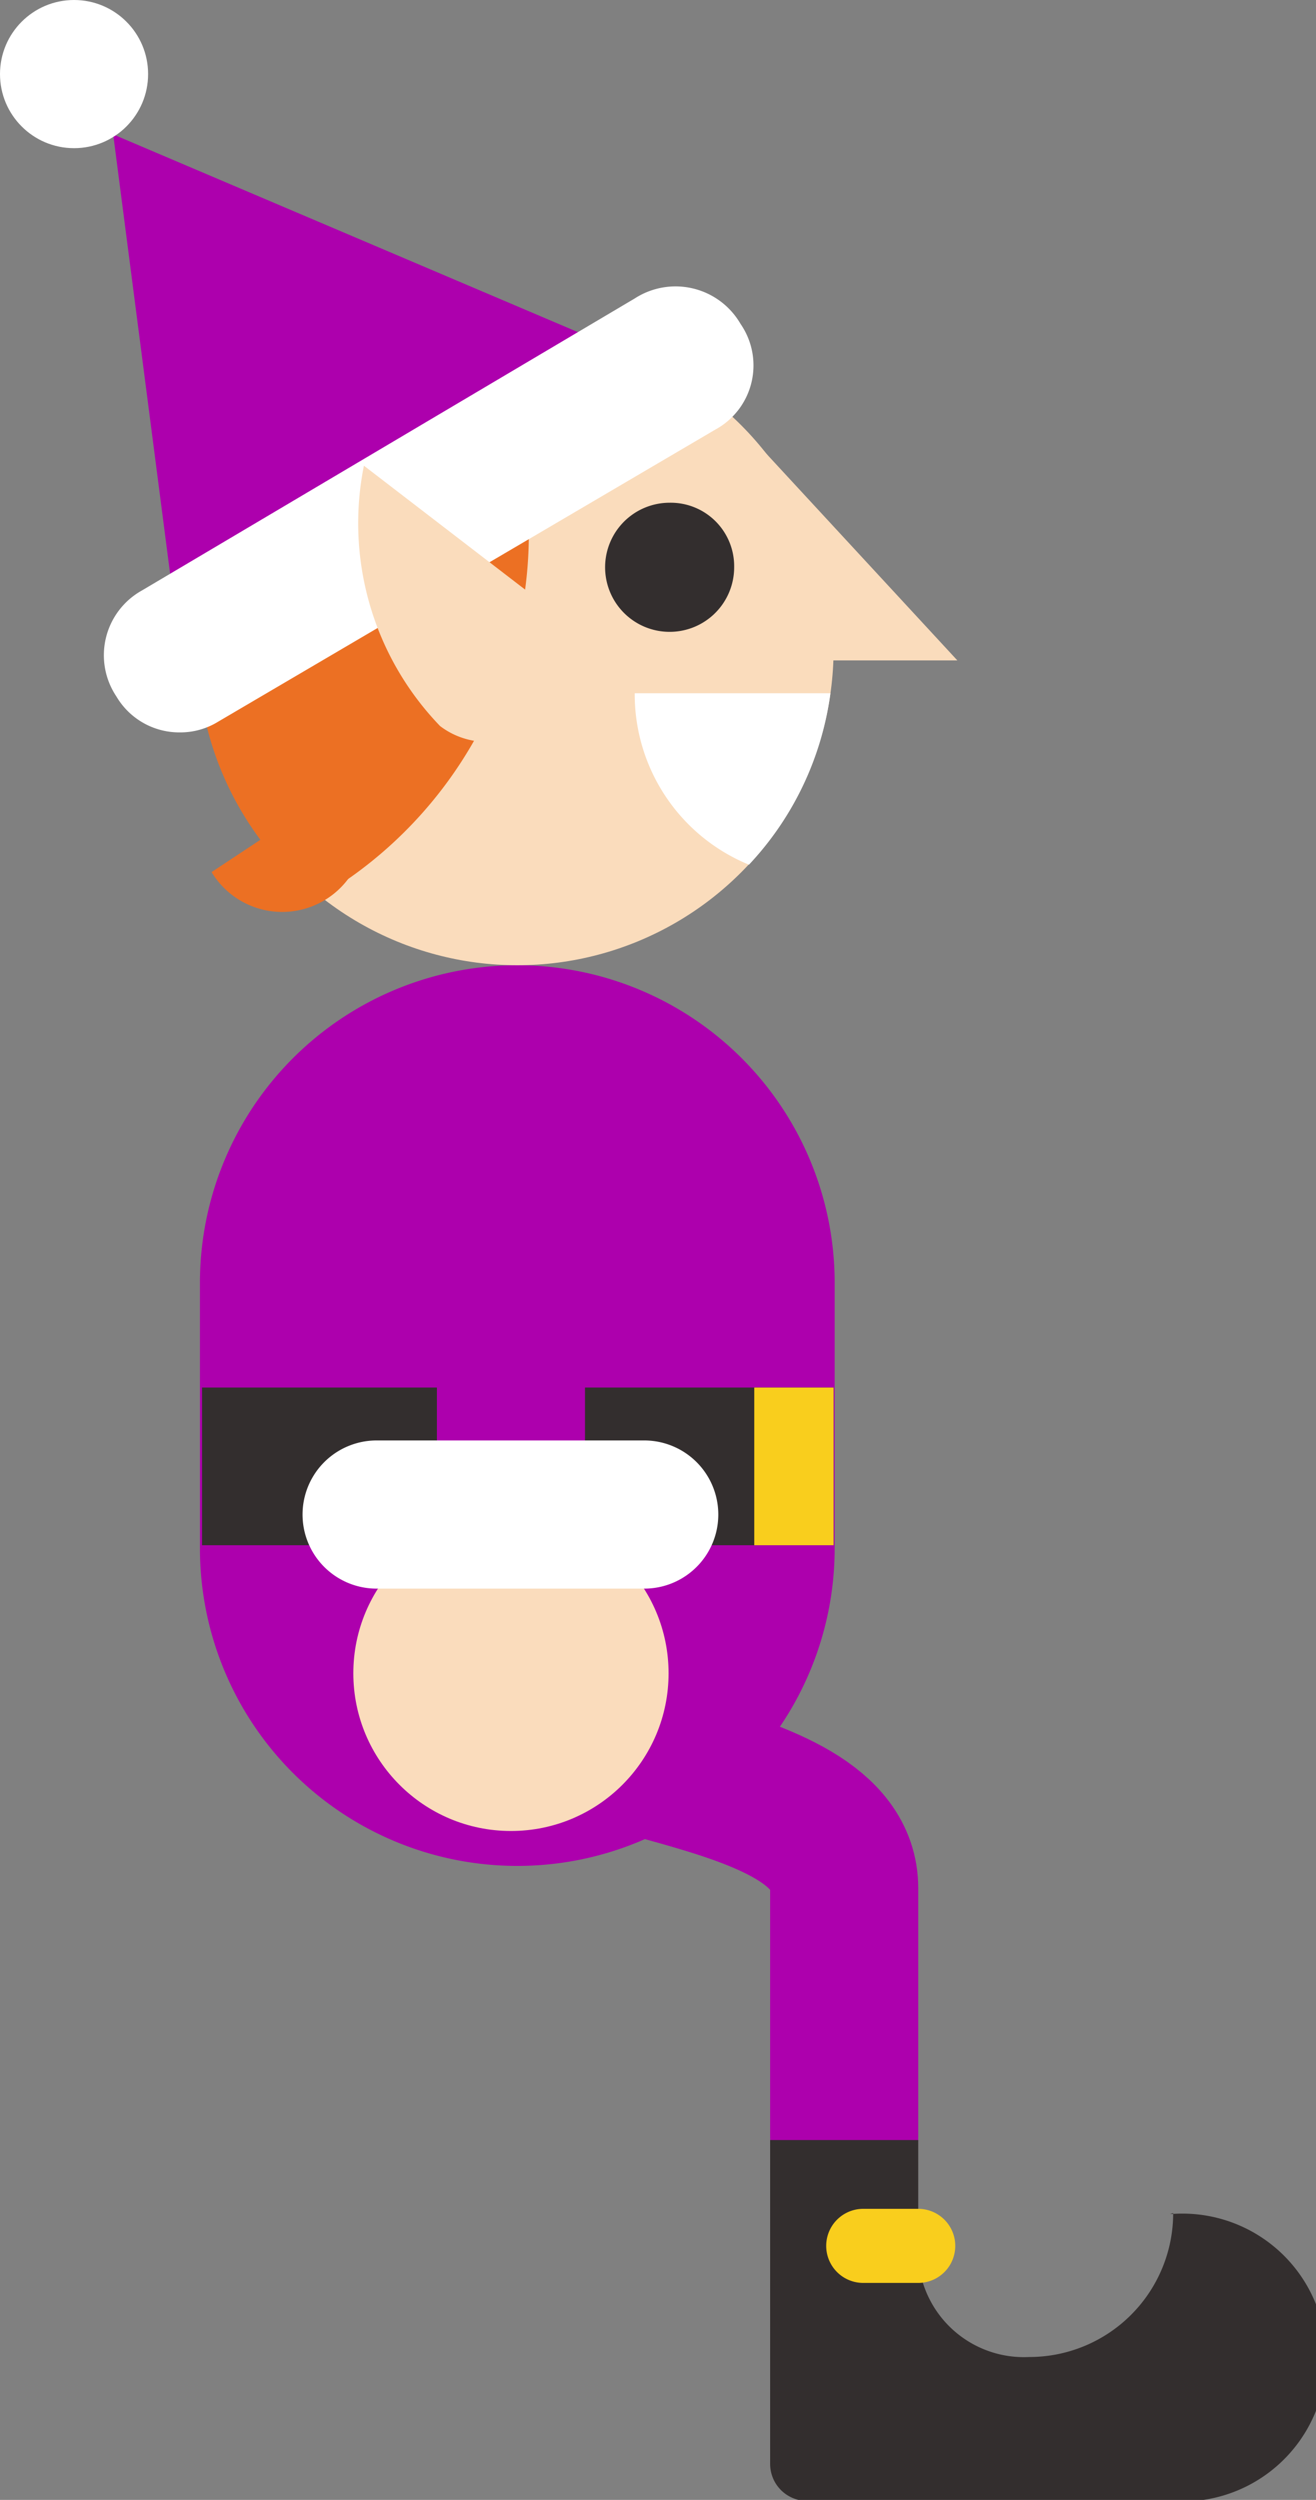 <svg xmlns="http://www.w3.org/2000/svg" viewBox="0 0 12.44 23.62"><rect x="0" y="0" width="12.44" height="23.62" fill="#808080" stroke="none"/><defs><style>.cls-2{fill:#ad00ad}.cls-3{fill:none;stroke:#ad00ad;stroke-linecap:round;stroke-miterlimit:10;stroke-width:1.4px}.cls-4{fill:#332e2e}.cls-5{fill:#f9ce1d}.cls-6{fill:#fadcbc}.cls-7{fill:#fff}.cls-8{fill:#774d2e}.cls-9{fill:#ec7023}</style></defs><g id="grid"><path fill="#32a558" d="M3.67 16.02h2.45l-1.23-6.2-1.22 6.2z"/><path class="cls-2" d="M4.89 9.12a3 3 0 0 0-3 3v2.51a3 3 0 0 0 6 0V12.1a3 3 0 0 0-3-2.98z"/><path class="cls-3" d="M4.91 16c0 .74 3.07.64 3.07 1.84v2.35"/><path class="cls-4" d="M11.09 20.91a1.36 1.36 0 0 1-1.36 1.36 1 1 0 0 1-1.05-1.05v-1h-1.4v3.06a.35.35 0 0 0 .35.35h3.43a1.36 1.36 0 1 0 0-2.71z"/><path class="cls-5" d="M8.68 21.57h-.52a.35.35 0 0 1 0-.7h.52a.35.35 0 1 1 0 .7z"/><path class="cls-4" d="M1.91 13.11h5.97v1.49H1.91z"/><path class="cls-5" d="M7.13 13.11h.75v1.49h-.75z"/><path class="cls-3" d="M4.83 10v5.51"/><circle class="cls-6" cx="4.83" cy="15.81" r="1.49"/><path class="cls-7" d="M6.09 13.61H3.56a.7.7 0 0 0 0 1.4h2.53a.7.7 0 0 0 0-1.4z"/><path class="cls-6" d="M4.3 5.57l-1-1.52a4.07 4.07 0 0 0 .28 2.64.49.49 0 0 0 .39.23c.29 0 .54-.35.54-.79a1 1 0 0 0-.21-.56z"/><circle class="cls-6" cx="4.89" cy="6.13" r="2.99"/><path class="cls-8" d="M4.89 3.15a3 3 0 0 0-1.5.4.81.81 0 0 0 .7.4l-.33.33a.79.79 0 0 0 1.13 0v.47a.8.8 0 0 0 .8-.8l.31.33a.81.81 0 0 0 .19-.82 3 3 0 0 0-1.33-.31zM4 7.23a.79.79 0 0 1-1.54-.33z"/><path class="cls-9" d="M3.3 7.38a.78.78 0 1 1-1.3.86z"/><path class="cls-9" d="M4.91 5.88a4 4 0 0 0-.38-2.72A3 3 0 0 0 3 8.49a4 4 0 0 0 1.91-2.61z"/><path class="cls-4" d="M6.94 5.36a.61.61 0 1 1-.61-.61.6.6 0 0 1 .61.61z"/><path class="cls-7" d="M7.85 6.55H6a1.74 1.74 0 0 0 1.08 1.62 2.93 2.93 0 0 0 .77-1.62z"/><path class="cls-2" d="M1.7 6.13l-.63-4.86 5.15 2.19L1.7 6.13z"/><path d="M1.7 6.22l4.63-2.8"/><path class="cls-7" d="M1.7 6.92a.69.69 0 0 1-.6-.34.7.7 0 0 1 .24-1L6 2.82a.71.71 0 0 1 1 .24.69.69 0 0 1-.24 1l-4.7 2.76a.68.68 0 0 1-.36.1z"/><circle class="cls-7" cx=".7" cy=".7" r=".7"/><path class="cls-6" d="M5.37 6.16a.75.75 0 0 0-.29-.5L3.44 4.4a2.76 2.76 0 0 0 .72 2.46.73.73 0 0 0 .56.14.76.76 0 0 0 .65-.84zM7.09 4.12l1.96 2.12H7.2l-.11-2.12z"/></g></svg>